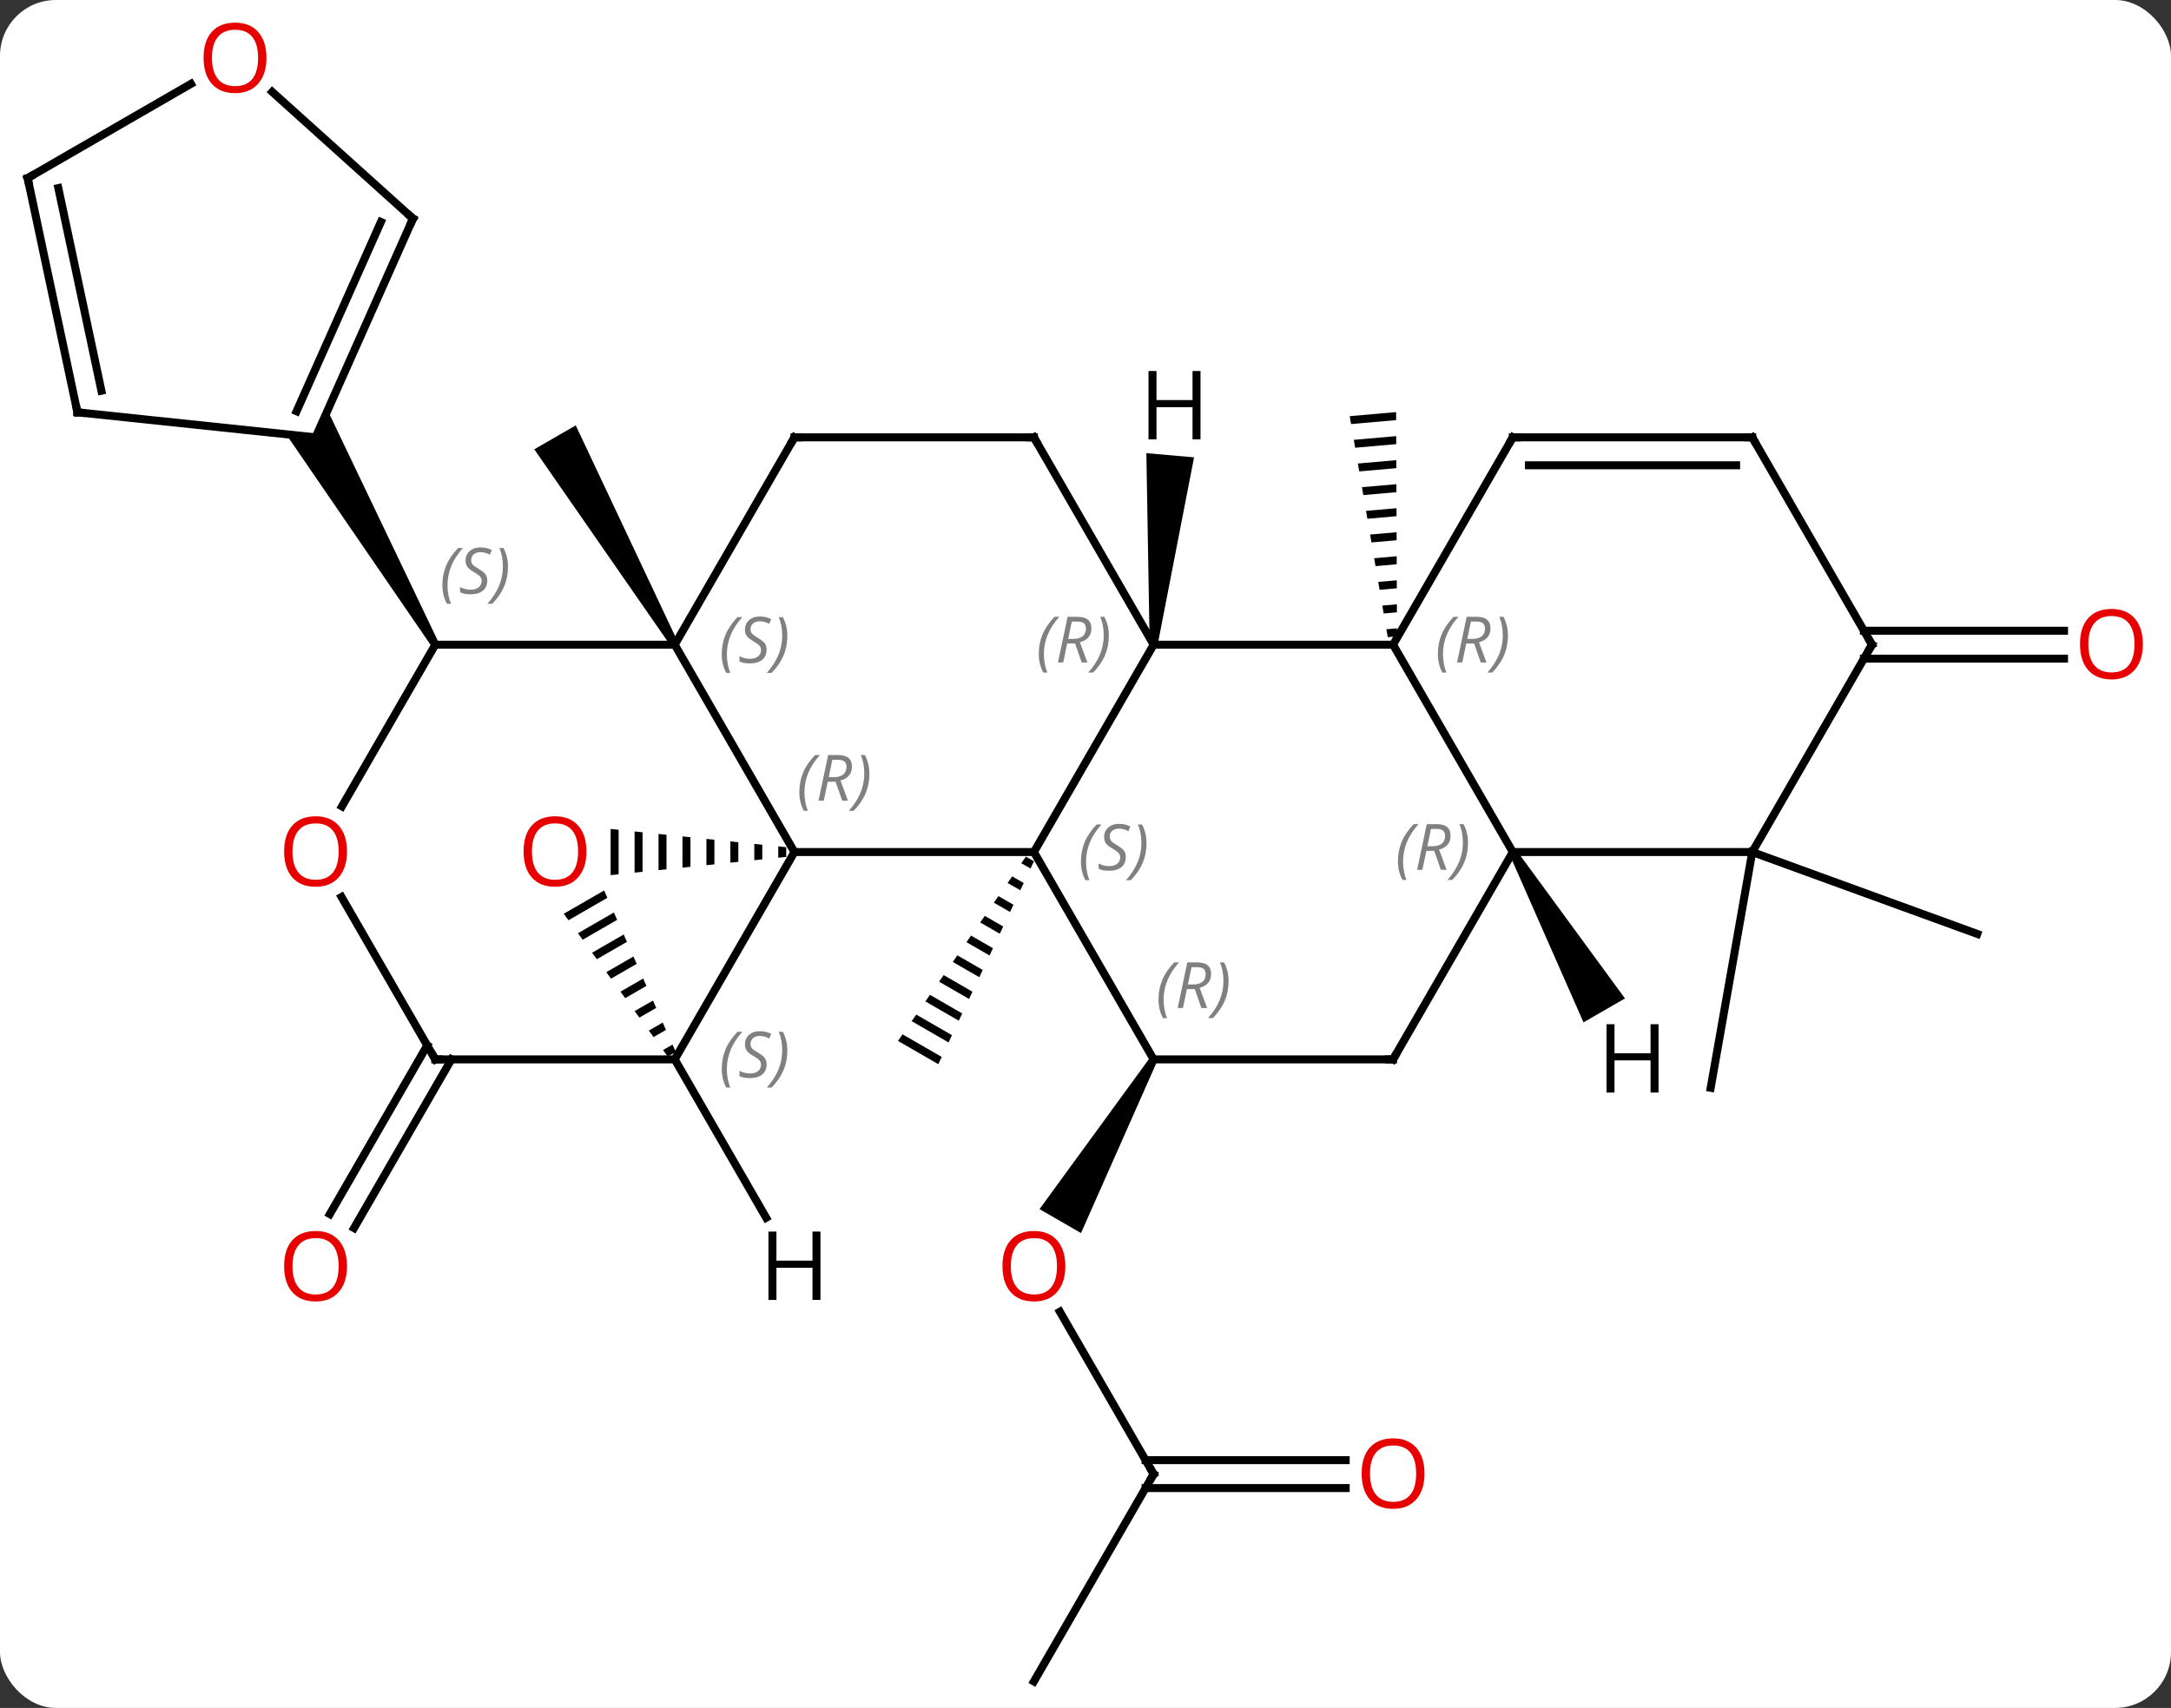 <svg width="272" viewBox="0 0 272 214" style="fill-opacity:1; color-rendering:auto; color-interpolation:auto; text-rendering:auto; stroke:black; stroke-linecap:square; stroke-miterlimit:10; shape-rendering:auto; stroke-opacity:1; fill:black; stroke-dasharray:none; font-weight:normal; stroke-width:1; font-family:'Open Sans'; font-style:normal; stroke-linejoin:miter; font-size:12; stroke-dashoffset:0; image-rendering:auto;" height="214" class="cas-substance-image" xmlns:xlink="http://www.w3.org/1999/xlink" xmlns="http://www.w3.org/2000/svg"><rect x="0" y="0" width="272" height="214" fill="#333333" stroke="none"/><svg class="cas-substance-single-component"><rect y="0" x="0" width="272" stroke="none" ry="7" rx="7" height="214" fill="white" class="cas-substance-group"/><svg y="0" x="0" width="272" viewBox="0 0 272 214" style="fill:black;" height="214" class="cas-substance-single-component-image"><svg><g><g transform="translate(134,109)" style="text-rendering:geometricPrecision; color-rendering:optimizeQuality; color-interpolation:linearRGB; stroke-linecap:butt; image-rendering:optimizeQuality;"><path style="stroke:none;" d="M-5.469 -1.666 L-6.042 -0.842 L-4.887 -0.176 L-4.887 -0.176 L-4.459 -1.084 L-4.459 -1.084 L-5.469 -1.666 ZM-7.186 0.807 L-7.759 1.632 L-6.17 2.548 L-6.17 2.548 L-5.742 1.64 L-5.742 1.64 L-7.186 0.807 ZM-8.904 3.281 L-9.476 4.106 L-9.476 4.106 L-7.454 5.272 L-7.454 5.272 L-7.026 4.364 L-7.026 4.364 L-8.904 3.281 ZM-10.621 5.755 L-11.193 6.58 L-8.738 7.996 L-8.738 7.996 L-8.31 7.088 L-10.621 5.755 ZM-12.338 8.229 L-12.91 9.054 L-12.91 9.054 L-10.022 10.719 L-9.594 9.812 L-12.338 8.229 ZM-14.055 10.703 L-14.627 11.528 L-14.627 11.528 L-11.306 13.443 L-11.306 13.443 L-10.878 12.535 L-14.055 10.703 ZM-15.772 13.177 L-16.345 14.002 L-16.345 14.002 L-12.59 16.167 L-12.59 16.167 L-12.162 15.259 L-12.162 15.259 L-15.772 13.177 ZM-17.489 15.651 L-18.062 16.476 L-18.062 16.476 L-13.874 18.891 L-13.874 18.891 L-13.446 17.983 L-13.446 17.983 L-17.489 15.651 ZM-19.206 18.125 L-19.779 18.95 L-19.779 18.95 L-15.158 21.614 L-15.158 21.614 L-14.729 20.706 L-14.729 20.706 L-19.206 18.125 ZM-20.924 20.599 L-21.496 21.423 L-21.496 21.423 L-16.441 24.338 L-16.441 24.338 L-16.013 23.43 L-20.924 20.599 Z"/><path style="stroke:none;" d="M-49.031 -28.471 L-49.897 -27.971 L-67.062 -52.701 L-61.866 -55.701 Z"/><line y2="75.702" y1="55.358" x2="10.536" x1="-1.21" style="fill:none;"/><path style="stroke:none;" d="M10.103 23.489 L10.969 23.989 L1.437 45.5 L-3.759 42.5 Z"/><line y2="101.682" y1="75.702" x2="-4.464" x1="10.536" style="fill:none;"/><line y2="77.452" y1="77.452" x2="34.599" x1="9.526" style="fill:none;"/><line y2="73.952" y1="73.952" x2="34.599" x1="9.526" style="fill:none;"/><line y2="23.739" y1="44.875" x2="-77.443" x1="-89.645" style="fill:none;"/><line y2="21.989" y1="43.125" x2="-80.474" x1="-92.676" style="fill:none;"/><path style="stroke:none;" d="M40.916 -57.365 L35.105 -56.855 L35.105 -56.855 L35.275 -55.867 L40.92 -56.361 L40.92 -56.361 L40.916 -57.365 ZM40.928 -54.355 L35.615 -53.889 L35.615 -53.889 L35.785 -52.9 L40.932 -53.351 L40.932 -53.351 L40.928 -54.355 ZM40.94 -51.344 L36.125 -50.922 L36.125 -50.922 L36.295 -49.933 L36.295 -49.933 L40.944 -50.341 L40.944 -50.341 L40.94 -51.344 ZM40.952 -48.334 L36.636 -47.955 L36.636 -47.955 L36.806 -46.967 L36.806 -46.967 L40.956 -47.33 L40.956 -47.33 L40.952 -48.334 ZM40.965 -45.323 L37.146 -44.989 L37.146 -44.989 L37.316 -44 L37.316 -44 L40.969 -44.32 L40.969 -44.32 L40.965 -45.323 ZM40.977 -42.313 L37.656 -42.022 L37.656 -42.022 L37.827 -41.033 L37.827 -41.033 L40.981 -41.31 L40.981 -41.31 L40.977 -42.313 ZM40.989 -39.303 L38.167 -39.055 L38.167 -39.055 L38.337 -38.066 L38.337 -38.066 L40.993 -38.299 L40.993 -38.299 L40.989 -39.303 ZM41.001 -36.292 L38.677 -36.089 L38.677 -36.089 L38.847 -35.1 L38.847 -35.1 L41.005 -35.289 L41.005 -35.289 L41.001 -36.292 ZM41.014 -33.282 L39.187 -33.122 L39.187 -33.122 L39.358 -32.133 L41.018 -32.279 L41.018 -32.279 L41.014 -33.282 ZM41.026 -30.272 L39.698 -30.155 L39.698 -30.155 L39.868 -29.166 L39.868 -29.166 L41.03 -29.268 L41.03 -29.268 L41.026 -30.272 Z"/><line y2="-2.241" y1="8.019" x2="85.536" x1="113.727" style="fill:none;"/><line y2="-2.241" y1="27.303" x2="85.536" x1="80.328" style="fill:none;"/><line y2="-29.971" y1="-29.971" x2="99.526" x1="124.599" style="fill:none;"/><line y2="-26.471" y1="-26.471" x2="99.526" x1="124.599" style="fill:none;"/><line y2="-2.241" y1="-2.241" x2="-4.464" x1="-34.464" style="fill:none;"/><line y2="-28.221" y1="-2.241" x2="-49.464" x1="-34.464" style="fill:none;"/><line y2="23.739" y1="-2.241" x2="-49.464" x1="-34.464" style="fill:none;"/><path style="stroke:none;" d="M-36.495 -2.952 L-36.495 -1.53 L-35.495 -1.634 L-35.495 -2.848 L-36.495 -2.952 ZM-39.495 -3.264 L-39.495 -1.218 L-38.495 -1.322 L-38.495 -3.16 L-38.495 -3.16 L-39.495 -3.264 ZM-42.495 -3.575 L-42.495 -0.907 L-41.495 -1.01 L-41.495 -3.471 L-42.495 -3.575 ZM-45.495 -3.887 L-45.495 -0.595 L-44.495 -0.699 L-44.495 -3.783 L-44.495 -3.783 L-45.495 -3.887 ZM-48.495 -4.199 L-48.495 -0.283 L-47.495 -0.387 L-47.495 -4.095 L-47.495 -4.095 L-48.495 -4.199 ZM-51.495 -4.511 L-51.495 0.029 L-50.495 -0.075 L-50.495 -4.407 L-51.495 -4.511 ZM-54.495 -4.822 L-54.495 0.34 L-53.495 0.236 L-53.495 -4.718 L-54.495 -4.822 ZM-57.495 -5.134 L-57.495 0.652 L-56.495 0.548 L-56.495 -5.03 L-56.495 -5.03 L-57.495 -5.134 Z"/><line y2="-28.221" y1="-2.241" x2="10.536" x1="-4.464" style="fill:none;"/><line y2="23.739" y1="-2.241" x2="10.536" x1="-4.464" style="fill:none;"/><line y2="-28.221" y1="-28.221" x2="-79.464" x1="-49.464" style="fill:none;"/><line y2="-54.201" y1="-28.221" x2="-34.464" x1="-49.464" style="fill:none;"/><path style="stroke:none;" d="M-58.31 2.575 L-63.371 5.494 L-63.371 5.494 L-62.779 6.307 L-57.902 3.495 L-58.31 2.575 ZM-57.086 5.334 L-61.594 7.934 L-61.002 8.747 L-56.678 6.253 L-57.086 5.334 ZM-55.862 8.092 L-59.817 10.373 L-59.225 11.186 L-59.225 11.186 L-55.454 9.012 L-55.454 9.012 L-55.862 8.092 ZM-54.639 10.851 L-58.04 12.812 L-58.04 12.812 L-57.448 13.625 L-57.448 13.625 L-54.23 11.77 L-54.23 11.77 L-54.639 10.851 ZM-53.415 13.609 L-56.263 15.251 L-55.67 16.064 L-53.007 14.528 L-53.415 13.609 ZM-52.191 16.367 L-54.486 17.691 L-53.893 18.504 L-53.893 18.504 L-51.783 17.287 L-51.783 17.287 L-52.191 16.367 ZM-50.967 19.126 L-52.709 20.13 L-52.116 20.943 L-50.559 20.045 L-50.967 19.126 ZM-49.743 21.884 L-50.931 22.569 L-50.931 22.569 L-50.339 23.382 L-49.335 22.803 L-49.335 22.803 L-49.743 21.884 Z"/><line y2="23.739" y1="23.739" x2="-79.464" x1="-49.464" style="fill:none;"/><line y2="-28.221" y1="-28.221" x2="40.536" x1="10.536" style="fill:none;"/><line y2="-54.201" y1="-28.221" x2="-4.464" x1="10.536" style="fill:none;"/><line y2="23.739" y1="23.739" x2="40.536" x1="10.536" style="fill:none;"/><line y2="-7.963" y1="-28.221" x2="-91.16" x1="-79.464" style="fill:none;"/><path style="stroke:none;" d="M-79.031 -28.471 L-79.897 -27.971 L-98.152 -54.589 L-94.464 -54.201 L-92.956 -57.588 Z"/><line y2="-54.201" y1="-54.201" x2="-4.464" x1="-34.464" style="fill:none;"/><line y2="3.395" y1="23.739" x2="-91.21" x1="-79.464" style="fill:none;"/><line y2="-2.241" y1="-28.221" x2="55.536" x1="40.536" style="fill:none;"/><line y2="-54.201" y1="-28.221" x2="55.536" x1="40.536" style="fill:none;"/><line y2="-2.241" y1="23.739" x2="55.536" x1="40.536" style="fill:none;"/><line y2="-2.241" y1="-2.241" x2="85.536" x1="55.536" style="fill:none;"/><line y2="-54.201" y1="-54.201" x2="85.536" x1="55.536" style="fill:none;"/><line y2="-50.701" y1="-50.701" x2="83.515" x1="57.557" style="fill:none;"/><line y2="-28.221" y1="-2.241" x2="100.536" x1="85.536" style="fill:none;"/><line y2="-28.221" y1="-54.201" x2="100.536" x1="85.536" style="fill:none;"/><line y2="-57.339" y1="-54.201" x2="-124.299" x1="-94.464" style="fill:none;"/><line y2="-81.609" y1="-54.201" x2="-82.26" x1="-94.464" style="fill:none;"/><line y2="-81.187" y1="-57.471" x2="-86.279" x1="-96.839" style="fill:none;"/><line y2="-86.682" y1="-57.339" x2="-130.536" x1="-124.299" style="fill:none;"/><line y2="-85.433" y1="-60.043" x2="-126.692" x1="-121.296" style="fill:none;"/><line y2="-97.486" y1="-81.609" x2="-99.895" x1="-82.26" style="fill:none;"/><line y2="-98.493" y1="-86.682" x2="-110.079" x1="-130.536" style="fill:none;"/><line y2="43.584" y1="23.739" x2="-38.008" x1="-49.464" style="fill:none;"/><path style="stroke:none;" d="M11.034 -28.177 L10.038 -28.265 L9.625 -52.22 L15.602 -51.697 Z"/><path style="stroke:none;" d="M55.103 -1.991 L55.969 -2.491 L69.59 16.101 L64.394 19.101 Z"/></g><g transform="translate(134,109)" style="fill:rgb(230,0,0); text-rendering:geometricPrecision; color-rendering:optimizeQuality; image-rendering:optimizeQuality; font-family:'Open Sans'; stroke:rgb(230,0,0); color-interpolation:linearRGB;"><path style="stroke:none;" d="M-0.526 49.652 Q-0.526 51.714 -1.566 52.894 Q-2.605 54.074 -4.448 54.074 Q-6.339 54.074 -7.37 52.91 Q-8.402 51.745 -8.402 49.636 Q-8.402 47.542 -7.37 46.394 Q-6.339 45.245 -4.448 45.245 Q-2.589 45.245 -1.558 46.417 Q-0.526 47.589 -0.526 49.652 ZM-7.355 49.652 Q-7.355 51.386 -6.612 52.292 Q-5.87 53.199 -4.448 53.199 Q-3.026 53.199 -2.3 52.3 Q-1.573 51.402 -1.573 49.652 Q-1.573 47.917 -2.3 47.027 Q-3.026 46.136 -4.448 46.136 Q-5.87 46.136 -6.612 47.035 Q-7.355 47.933 -7.355 49.652 Z"/></g><g transform="translate(134,109)" style="stroke-linecap:butt; text-rendering:geometricPrecision; color-rendering:optimizeQuality; image-rendering:optimizeQuality; font-family:'Open Sans'; color-interpolation:linearRGB; stroke-miterlimit:5;"><path style="fill:none;" d="M10.286 75.269 L10.536 75.702 L10.286 76.135"/><path style="fill:rgb(230,0,0); stroke:none;" d="M44.474 75.632 Q44.474 77.694 43.434 78.874 Q42.395 80.054 40.552 80.054 Q38.661 80.054 37.63 78.889 Q36.599 77.725 36.599 75.616 Q36.599 73.522 37.63 72.374 Q38.661 71.225 40.552 71.225 Q42.411 71.225 43.442 72.397 Q44.474 73.569 44.474 75.632 ZM37.645 75.632 Q37.645 77.366 38.388 78.272 Q39.13 79.179 40.552 79.179 Q41.974 79.179 42.7 78.28 Q43.427 77.382 43.427 75.632 Q43.427 73.897 42.7 73.007 Q41.974 72.116 40.552 72.116 Q39.13 72.116 38.388 73.014 Q37.645 73.913 37.645 75.632 Z"/><path style="fill:rgb(230,0,0); stroke:none;" d="M-90.526 49.652 Q-90.526 51.714 -91.566 52.894 Q-92.605 54.074 -94.448 54.074 Q-96.339 54.074 -97.37 52.91 Q-98.401 51.745 -98.401 49.636 Q-98.401 47.542 -97.37 46.394 Q-96.339 45.245 -94.448 45.245 Q-92.589 45.245 -91.558 46.417 Q-90.526 47.589 -90.526 49.652 ZM-97.355 49.652 Q-97.355 51.386 -96.612 52.292 Q-95.87 53.199 -94.448 53.199 Q-93.026 53.199 -92.3 52.3 Q-91.573 51.402 -91.573 49.652 Q-91.573 47.917 -92.3 47.027 Q-93.026 46.136 -94.448 46.136 Q-95.87 46.136 -96.612 47.035 Q-97.355 47.933 -97.355 49.652 Z"/><path style="fill:rgb(230,0,0); stroke:none;" d="M134.474 -28.291 Q134.474 -26.229 133.434 -25.049 Q132.395 -23.869 130.552 -23.869 Q128.661 -23.869 127.63 -25.034 Q126.599 -26.198 126.599 -28.307 Q126.599 -30.401 127.63 -31.549 Q128.661 -32.698 130.552 -32.698 Q132.411 -32.698 133.442 -31.526 Q134.474 -30.354 134.474 -28.291 ZM127.645 -28.291 Q127.645 -26.557 128.388 -25.651 Q129.13 -24.744 130.552 -24.744 Q131.974 -24.744 132.7 -25.643 Q133.427 -26.541 133.427 -28.291 Q133.427 -30.026 132.7 -30.916 Q131.974 -31.807 130.552 -31.807 Q129.13 -31.807 128.388 -30.909 Q127.645 -30.01 127.645 -28.291 Z"/></g><g transform="translate(134,109)" style="stroke-linecap:butt; font-size:8.4px; fill:gray; text-rendering:geometricPrecision; image-rendering:optimizeQuality; color-rendering:optimizeQuality; font-family:'Open Sans'; font-style:italic; stroke:gray; color-interpolation:linearRGB; stroke-miterlimit:5;"><path style="stroke:none;" d="M-33.853 -9.737 Q-33.853 -11.065 -33.384 -12.19 Q-32.915 -13.315 -31.884 -14.393 L-31.275 -14.393 Q-32.243 -13.331 -32.728 -12.159 Q-33.212 -10.987 -33.212 -9.753 Q-33.212 -8.425 -32.775 -7.409 L-33.29 -7.409 Q-33.853 -8.44 -33.853 -9.737 ZM-30.293 -11.05 L-30.793 -8.675 L-31.449 -8.675 L-30.246 -14.393 L-28.996 -14.393 Q-27.261 -14.393 -27.261 -12.956 Q-27.261 -11.597 -28.699 -11.206 L-27.761 -8.675 L-28.48 -8.675 L-29.308 -11.05 L-30.293 -11.05 ZM-29.715 -13.8 Q-30.105 -11.878 -30.168 -11.628 L-29.511 -11.628 Q-28.761 -11.628 -28.355 -11.956 Q-27.949 -12.284 -27.949 -12.909 Q-27.949 -13.378 -28.207 -13.589 Q-28.465 -13.8 -29.058 -13.8 L-29.715 -13.8 ZM-25.075 -12.05 Q-25.075 -10.722 -25.552 -9.589 Q-26.029 -8.456 -27.044 -7.409 L-27.654 -7.409 Q-25.716 -9.565 -25.716 -12.05 Q-25.716 -13.378 -26.154 -14.393 L-25.638 -14.393 Q-25.075 -13.331 -25.075 -12.05 Z"/><path style="stroke:none;" d="M1.427 -1.038 Q1.427 -2.366 1.896 -3.491 Q2.365 -4.616 3.396 -5.694 L4.006 -5.694 Q3.037 -4.632 2.553 -3.46 Q2.068 -2.288 2.068 -1.054 Q2.068 0.275 2.506 1.29 L1.99 1.29 Q1.427 0.259 1.427 -1.038 ZM7.05 -1.632 Q7.05 -0.803 6.503 -0.35 Q5.956 0.103 4.956 0.103 Q4.55 0.103 4.237 0.048 Q3.925 -0.007 3.644 -0.147 L3.644 -0.803 Q4.269 -0.475 4.972 -0.475 Q5.597 -0.475 5.972 -0.772 Q6.347 -1.069 6.347 -1.585 Q6.347 -1.897 6.144 -2.124 Q5.941 -2.35 5.378 -2.679 Q4.784 -3.007 4.558 -3.335 Q4.331 -3.663 4.331 -4.116 Q4.331 -4.85 4.847 -5.311 Q5.362 -5.772 6.206 -5.772 Q6.581 -5.772 6.917 -5.694 Q7.253 -5.616 7.628 -5.444 L7.362 -4.85 Q7.112 -5.007 6.792 -5.093 Q6.472 -5.178 6.206 -5.178 Q5.675 -5.178 5.355 -4.905 Q5.034 -4.632 5.034 -4.163 Q5.034 -3.96 5.105 -3.811 Q5.175 -3.663 5.316 -3.53 Q5.456 -3.397 5.878 -3.147 Q6.441 -2.804 6.644 -2.608 Q6.847 -2.413 6.949 -2.179 Q7.05 -1.944 7.05 -1.632 ZM9.645 -3.35 Q9.645 -2.022 9.168 -0.889 Q8.691 0.243 7.676 1.29 L7.066 1.29 Q9.004 -0.866 9.004 -3.35 Q9.004 -4.678 8.566 -5.694 L9.082 -5.694 Q9.645 -4.632 9.645 -3.35 Z"/><path style="stroke:none;" d="M-43.572 -27.018 Q-43.572 -28.346 -43.104 -29.471 Q-42.635 -30.596 -41.604 -31.674 L-40.994 -31.674 Q-41.963 -30.612 -42.447 -29.44 Q-42.932 -28.268 -42.932 -27.034 Q-42.932 -25.705 -42.494 -24.69 L-43.01 -24.69 Q-43.572 -25.721 -43.572 -27.018 ZM-37.95 -27.612 Q-37.95 -26.784 -38.497 -26.33 Q-39.044 -25.877 -40.044 -25.877 Q-40.45 -25.877 -40.763 -25.932 Q-41.075 -25.987 -41.356 -26.127 L-41.356 -26.784 Q-40.731 -26.455 -40.028 -26.455 Q-39.403 -26.455 -39.028 -26.752 Q-38.653 -27.049 -38.653 -27.565 Q-38.653 -27.877 -38.856 -28.104 Q-39.059 -28.33 -39.622 -28.659 Q-40.216 -28.987 -40.442 -29.315 Q-40.669 -29.643 -40.669 -30.096 Q-40.669 -30.83 -40.153 -31.291 Q-39.638 -31.752 -38.794 -31.752 Q-38.419 -31.752 -38.083 -31.674 Q-37.747 -31.596 -37.372 -31.424 L-37.638 -30.83 Q-37.888 -30.987 -38.208 -31.073 Q-38.528 -31.159 -38.794 -31.159 Q-39.325 -31.159 -39.645 -30.885 Q-39.966 -30.612 -39.966 -30.143 Q-39.966 -29.94 -39.895 -29.791 Q-39.825 -29.643 -39.684 -29.51 Q-39.544 -29.377 -39.122 -29.127 Q-38.559 -28.784 -38.356 -28.588 Q-38.153 -28.393 -38.051 -28.159 Q-37.95 -27.924 -37.95 -27.612 ZM-35.355 -29.33 Q-35.355 -28.002 -35.832 -26.869 Q-36.309 -25.737 -37.324 -24.69 L-37.934 -24.69 Q-35.996 -26.846 -35.996 -29.33 Q-35.996 -30.659 -36.434 -31.674 L-35.918 -31.674 Q-35.355 -30.612 -35.355 -29.33 Z"/><path style="stroke:none;" d="M-43.572 24.942 Q-43.572 23.614 -43.104 22.489 Q-42.635 21.364 -41.604 20.286 L-40.994 20.286 Q-41.963 21.349 -42.447 22.52 Q-42.932 23.692 -42.932 24.927 Q-42.932 26.255 -42.494 27.27 L-43.01 27.27 Q-43.572 26.239 -43.572 24.942 ZM-37.95 24.349 Q-37.95 25.177 -38.497 25.63 Q-39.044 26.083 -40.044 26.083 Q-40.45 26.083 -40.763 26.028 Q-41.075 25.974 -41.356 25.833 L-41.356 25.177 Q-40.731 25.505 -40.028 25.505 Q-39.403 25.505 -39.028 25.208 Q-38.653 24.911 -38.653 24.395 Q-38.653 24.083 -38.856 23.856 Q-39.059 23.63 -39.622 23.302 Q-40.216 22.974 -40.442 22.645 Q-40.669 22.317 -40.669 21.864 Q-40.669 21.13 -40.153 20.669 Q-39.638 20.208 -38.794 20.208 Q-38.419 20.208 -38.083 20.286 Q-37.747 20.364 -37.372 20.536 L-37.638 21.13 Q-37.888 20.974 -38.208 20.888 Q-38.528 20.802 -38.794 20.802 Q-39.325 20.802 -39.645 21.075 Q-39.966 21.349 -39.966 21.817 Q-39.966 22.02 -39.895 22.169 Q-39.825 22.317 -39.684 22.45 Q-39.544 22.583 -39.122 22.833 Q-38.559 23.177 -38.356 23.372 Q-38.153 23.567 -38.051 23.802 Q-37.95 24.036 -37.95 24.349 ZM-35.355 22.63 Q-35.355 23.958 -35.832 25.091 Q-36.309 26.224 -37.324 27.27 L-37.934 27.27 Q-35.996 25.114 -35.996 22.63 Q-35.996 21.302 -36.434 20.286 L-35.918 20.286 Q-35.355 21.349 -35.355 22.63 Z"/></g><g transform="translate(134,109)" style="stroke-linecap:butt; fill:rgb(230,0,0); text-rendering:geometricPrecision; color-rendering:optimizeQuality; image-rendering:optimizeQuality; font-family:'Open Sans'; stroke:rgb(230,0,0); color-interpolation:linearRGB; stroke-miterlimit:5;"><path style="stroke:none;" d="M-60.526 -2.311 Q-60.526 -0.249 -61.566 0.931 Q-62.605 2.111 -64.448 2.111 Q-66.339 2.111 -67.37 0.947 Q-68.401 -0.218 -68.401 -2.327 Q-68.401 -4.421 -67.37 -5.569 Q-66.339 -6.718 -64.448 -6.718 Q-62.589 -6.718 -61.558 -5.546 Q-60.526 -4.374 -60.526 -2.311 ZM-67.355 -2.311 Q-67.355 -0.577 -66.612 0.329 Q-65.87 1.236 -64.448 1.236 Q-63.026 1.236 -62.3 0.337 Q-61.573 -0.561 -61.573 -2.311 Q-61.573 -4.046 -62.3 -4.936 Q-63.026 -5.827 -64.448 -5.827 Q-65.87 -5.827 -66.612 -4.928 Q-67.355 -4.03 -67.355 -2.311 Z"/></g><g transform="translate(134,109)" style="stroke-linecap:butt; font-size:8.4px; fill:gray; text-rendering:geometricPrecision; image-rendering:optimizeQuality; color-rendering:optimizeQuality; font-family:'Open Sans'; font-style:italic; stroke:gray; color-interpolation:linearRGB; stroke-miterlimit:5;"><path style="stroke:none;" d="M-3.853 -27.057 Q-3.853 -28.385 -3.384 -29.51 Q-2.915 -30.635 -1.884 -31.713 L-1.274 -31.713 Q-2.243 -30.651 -2.728 -29.479 Q-3.212 -28.307 -3.212 -27.073 Q-3.212 -25.744 -2.775 -24.729 L-3.29 -24.729 Q-3.853 -25.76 -3.853 -27.057 ZM-0.293 -28.369 L-0.793 -25.994 L-1.449 -25.994 L-0.246 -31.713 L1.004 -31.713 Q2.739 -31.713 2.739 -30.276 Q2.739 -28.916 1.301 -28.526 L2.239 -25.994 L1.52 -25.994 L0.692 -28.369 L-0.293 -28.369 ZM0.285 -31.119 Q-0.105 -29.198 -0.168 -28.948 L0.489 -28.948 Q1.239 -28.948 1.645 -29.276 Q2.051 -29.604 2.051 -30.229 Q2.051 -30.698 1.793 -30.909 Q1.536 -31.119 0.942 -31.119 L0.285 -31.119 ZM4.925 -29.369 Q4.925 -28.041 4.448 -26.909 Q3.971 -25.776 2.956 -24.729 L2.346 -24.729 Q4.284 -26.885 4.284 -29.369 Q4.284 -30.698 3.846 -31.713 L4.362 -31.713 Q4.925 -30.651 4.925 -29.369 Z"/><path style="stroke:none;" d="M11.147 16.243 Q11.147 14.915 11.616 13.79 Q12.085 12.665 13.116 11.586 L13.725 11.586 Q12.757 12.649 12.272 13.821 Q11.788 14.993 11.788 16.227 Q11.788 17.555 12.225 18.571 L11.71 18.571 Q11.147 17.54 11.147 16.243 ZM14.707 14.93 L14.207 17.305 L13.551 17.305 L14.754 11.586 L16.004 11.586 Q17.739 11.586 17.739 13.024 Q17.739 14.383 16.301 14.774 L17.239 17.305 L16.52 17.305 L15.692 14.93 L14.707 14.93 ZM15.285 12.18 Q14.895 14.102 14.832 14.352 L15.489 14.352 Q16.239 14.352 16.645 14.024 Q17.051 13.696 17.051 13.071 Q17.051 12.602 16.793 12.391 Q16.535 12.18 15.942 12.18 L15.285 12.18 ZM19.924 13.93 Q19.924 15.258 19.448 16.391 Q18.971 17.524 17.956 18.571 L17.346 18.571 Q19.284 16.415 19.284 13.93 Q19.284 12.602 18.846 11.586 L19.362 11.586 Q19.924 12.649 19.924 13.93 Z"/><path style="stroke:none;" d="M-78.572 -35.678 Q-78.572 -37.006 -78.104 -38.131 Q-77.635 -39.256 -76.604 -40.334 L-75.994 -40.334 Q-76.963 -39.272 -77.447 -38.1 Q-77.932 -36.928 -77.932 -35.694 Q-77.932 -34.366 -77.494 -33.35 L-78.01 -33.35 Q-78.572 -34.381 -78.572 -35.678 ZM-72.95 -36.272 Q-72.95 -35.444 -73.497 -34.991 Q-74.044 -34.537 -75.044 -34.537 Q-75.45 -34.537 -75.762 -34.592 Q-76.075 -34.647 -76.356 -34.787 L-76.356 -35.444 Q-75.731 -35.116 -75.028 -35.116 Q-74.403 -35.116 -74.028 -35.412 Q-73.653 -35.709 -73.653 -36.225 Q-73.653 -36.537 -73.856 -36.764 Q-74.059 -36.991 -74.622 -37.319 Q-75.216 -37.647 -75.442 -37.975 Q-75.669 -38.303 -75.669 -38.756 Q-75.669 -39.491 -75.153 -39.952 Q-74.637 -40.412 -73.794 -40.412 Q-73.419 -40.412 -73.083 -40.334 Q-72.747 -40.256 -72.372 -40.084 L-72.637 -39.491 Q-72.887 -39.647 -73.208 -39.733 Q-73.528 -39.819 -73.794 -39.819 Q-74.325 -39.819 -74.645 -39.545 Q-74.966 -39.272 -74.966 -38.803 Q-74.966 -38.6 -74.895 -38.452 Q-74.825 -38.303 -74.684 -38.17 Q-74.544 -38.037 -74.122 -37.787 Q-73.559 -37.444 -73.356 -37.248 Q-73.153 -37.053 -73.051 -36.819 Q-72.95 -36.584 -72.95 -36.272 ZM-70.355 -37.991 Q-70.355 -36.662 -70.832 -35.53 Q-71.308 -34.397 -72.324 -33.35 L-72.933 -33.35 Q-70.996 -35.506 -70.996 -37.991 Q-70.996 -39.319 -71.433 -40.334 L-70.918 -40.334 Q-70.355 -39.272 -70.355 -37.991 Z"/><path style="fill:none; stroke:black;" d="M-34.714 -53.768 L-34.464 -54.201 L-33.964 -54.201"/><path style="fill:none; stroke:black;" d="M-78.964 23.739 L-79.464 23.739 L-79.714 23.306"/><path style="stroke:none;" d="M46.147 -27.057 Q46.147 -28.385 46.616 -29.51 Q47.085 -30.635 48.116 -31.713 L48.725 -31.713 Q47.757 -30.651 47.272 -29.479 Q46.788 -28.307 46.788 -27.073 Q46.788 -25.744 47.225 -24.729 L46.71 -24.729 Q46.147 -25.76 46.147 -27.057 ZM49.707 -28.369 L49.207 -25.994 L48.551 -25.994 L49.754 -31.713 L51.004 -31.713 Q52.739 -31.713 52.739 -30.276 Q52.739 -28.916 51.301 -28.526 L52.239 -25.994 L51.52 -25.994 L50.692 -28.369 L49.707 -28.369 ZM50.285 -31.119 Q49.895 -29.198 49.832 -28.948 L50.489 -28.948 Q51.239 -28.948 51.645 -29.276 Q52.051 -29.604 52.051 -30.229 Q52.051 -30.698 51.793 -30.909 Q51.535 -31.119 50.942 -31.119 L50.285 -31.119 ZM54.925 -29.369 Q54.925 -28.041 54.448 -26.909 Q53.971 -25.776 52.956 -24.729 L52.346 -24.729 Q54.284 -26.885 54.284 -29.369 Q54.284 -30.698 53.846 -31.713 L54.362 -31.713 Q54.925 -30.651 54.925 -29.369 Z"/><path style="fill:none; stroke:black;" d="M-4.214 -53.768 L-4.464 -54.201 L-4.964 -54.201"/><path style="fill:none; stroke:black;" d="M40.036 23.739 L40.536 23.739 L40.786 23.306"/></g><g transform="translate(134,109)" style="stroke-linecap:butt; fill:rgb(230,0,0); text-rendering:geometricPrecision; color-rendering:optimizeQuality; image-rendering:optimizeQuality; font-family:'Open Sans'; stroke:rgb(230,0,0); color-interpolation:linearRGB; stroke-miterlimit:5;"><path style="stroke:none;" d="M-90.526 -2.311 Q-90.526 -0.249 -91.566 0.931 Q-92.605 2.111 -94.448 2.111 Q-96.339 2.111 -97.37 0.947 Q-98.401 -0.218 -98.401 -2.327 Q-98.401 -4.421 -97.37 -5.569 Q-96.339 -6.718 -94.448 -6.718 Q-92.589 -6.718 -91.558 -5.546 Q-90.526 -4.374 -90.526 -2.311 ZM-97.355 -2.311 Q-97.355 -0.577 -96.612 0.329 Q-95.87 1.236 -94.448 1.236 Q-93.026 1.236 -92.3 0.337 Q-91.573 -0.561 -91.573 -2.311 Q-91.573 -4.046 -92.3 -4.936 Q-93.026 -5.827 -94.448 -5.827 Q-95.87 -5.827 -96.612 -4.928 Q-97.355 -4.03 -97.355 -2.311 Z"/></g><g transform="translate(134,109)" style="stroke-linecap:butt; font-size:8.4px; fill:gray; text-rendering:geometricPrecision; image-rendering:optimizeQuality; color-rendering:optimizeQuality; font-family:'Open Sans'; font-style:italic; stroke:gray; color-interpolation:linearRGB; stroke-miterlimit:5;"><path style="stroke:none;" d="M41.147 -1.077 Q41.147 -2.405 41.616 -3.53 Q42.085 -4.655 43.116 -5.733 L43.725 -5.733 Q42.757 -4.671 42.272 -3.499 Q41.788 -2.327 41.788 -1.093 Q41.788 0.236 42.225 1.251 L41.71 1.251 Q41.147 0.22 41.147 -1.077 ZM44.707 -2.389 L44.207 -0.014 L43.551 -0.014 L44.754 -5.733 L46.004 -5.733 Q47.739 -5.733 47.739 -4.296 Q47.739 -2.936 46.301 -2.546 L47.239 -0.014 L46.52 -0.014 L45.692 -2.389 L44.707 -2.389 ZM45.285 -5.139 Q44.895 -3.218 44.832 -2.968 L45.489 -2.968 Q46.239 -2.968 46.645 -3.296 Q47.051 -3.624 47.051 -4.249 Q47.051 -4.718 46.793 -4.928 Q46.535 -5.139 45.942 -5.139 L45.285 -5.139 ZM49.925 -3.389 Q49.925 -2.061 49.448 -0.928 Q48.971 0.204 47.956 1.251 L47.346 1.251 Q49.284 -0.905 49.284 -3.389 Q49.284 -4.718 48.846 -5.733 L49.362 -5.733 Q49.925 -4.671 49.925 -3.389 Z"/><path style="fill:none; stroke:black;" d="M55.286 -53.768 L55.536 -54.201 L56.036 -54.201"/><path style="fill:none; stroke:black;" d="M85.036 -54.201 L85.536 -54.201 L85.786 -53.768"/><path style="fill:none; stroke:black;" d="M100.286 -27.788 L100.536 -28.221 L100.286 -28.654"/><path style="fill:none; stroke:black;" d="M-123.802 -57.287 L-124.299 -57.339 L-124.403 -57.828"/><path style="fill:none; stroke:black;" d="M-82.463 -81.152 L-82.26 -81.609 L-82.632 -81.944"/><path style="fill:none; stroke:black;" d="M-130.432 -86.193 L-130.536 -86.682 L-130.103 -86.932"/></g><g transform="translate(134,109)" style="stroke-linecap:butt; fill:rgb(230,0,0); text-rendering:geometricPrecision; color-rendering:optimizeQuality; image-rendering:optimizeQuality; font-family:'Open Sans'; stroke:rgb(230,0,0); color-interpolation:linearRGB; stroke-miterlimit:5;"><path style="stroke:none;" d="M-100.618 -101.752 Q-100.618 -99.69 -101.658 -98.51 Q-102.697 -97.33 -104.54 -97.33 Q-106.431 -97.33 -107.462 -98.495 Q-108.493 -99.659 -108.493 -101.768 Q-108.493 -103.862 -107.462 -105.01 Q-106.431 -106.159 -104.54 -106.159 Q-102.681 -106.159 -101.65 -104.987 Q-100.618 -103.815 -100.618 -101.752 ZM-107.447 -101.752 Q-107.447 -100.018 -106.704 -99.112 Q-105.962 -98.205 -104.54 -98.205 Q-103.118 -98.205 -102.392 -99.104 Q-101.665 -100.002 -101.665 -101.752 Q-101.665 -103.487 -102.392 -104.377 Q-103.118 -105.268 -104.54 -105.268 Q-105.962 -105.268 -106.704 -104.37 Q-107.447 -103.471 -107.447 -101.752 Z"/><path style="fill:black; stroke:none;" d="M-31.206 53.878 L-32.206 53.878 L-32.206 49.847 L-36.722 49.847 L-36.722 53.878 L-37.722 53.878 L-37.722 45.316 L-36.722 45.316 L-36.722 48.956 L-32.206 48.956 L-32.206 45.316 L-31.206 45.316 L-31.206 53.878 Z"/><path style="fill:black; stroke:none;" d="M16.41 -53.951 L15.41 -53.951 L15.41 -57.982 L10.894 -57.982 L10.894 -53.951 L9.894 -53.951 L9.894 -62.513 L10.894 -62.513 L10.894 -58.873 L15.41 -58.873 L15.41 -62.513 L16.41 -62.513 L16.41 -53.951 Z"/><path style="fill:black; stroke:none;" d="M73.794 27.895 L72.794 27.895 L72.794 23.864 L68.278 23.864 L68.278 27.895 L67.278 27.895 L67.278 19.333 L68.278 19.333 L68.278 22.973 L72.794 22.973 L72.794 19.333 L73.794 19.333 L73.794 27.895 Z"/></g></g></svg></svg></svg></svg>